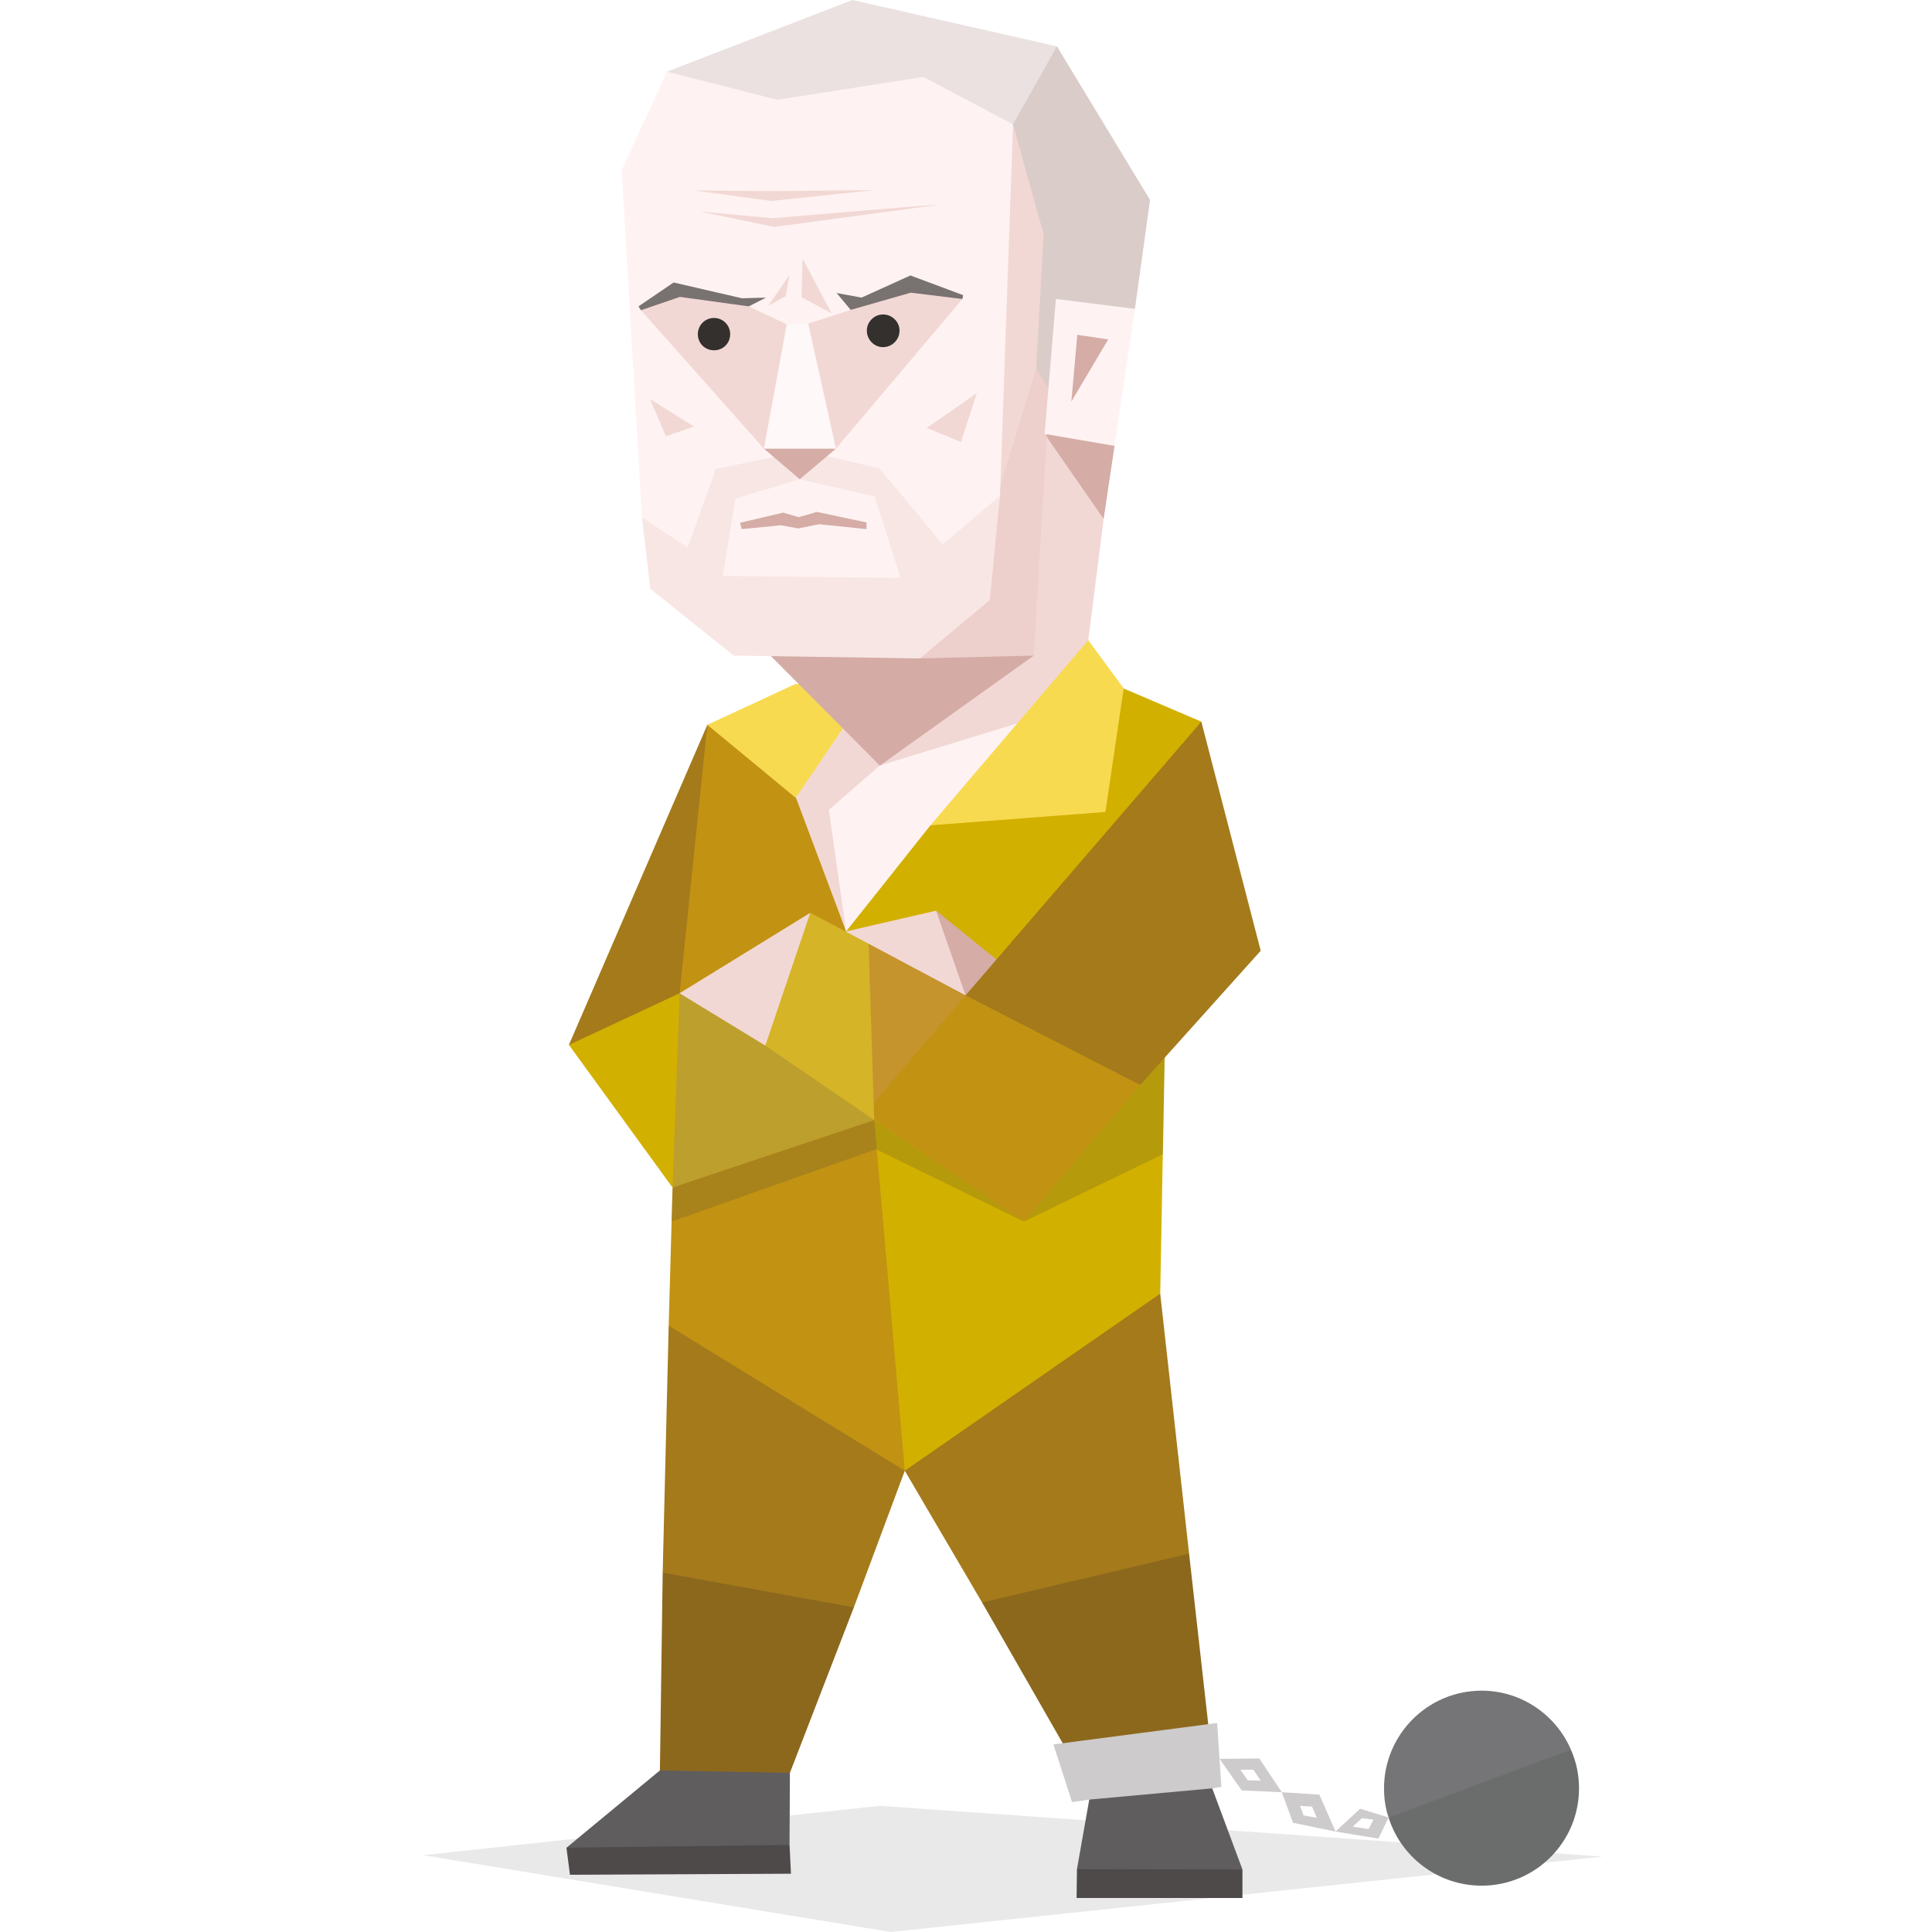 <svg xmlns="http://www.w3.org/2000/svg" viewBox="0 0 400 400"><path fill="#33302d" fill-opacity=".102" d="M87.626 384.096l94.495-10.221 149.693 10.508L184.423 400z"/><path fill="#a47a1b" d="M138.445 274.457l-1.241 51.137 23.864 24.734 15.712-17.531 10.548-28.297 9.674-42.191z"/><path fill="#8c681d" d="M137.204 325.594l-.578 40.954 16.805 5.384 10.11-4.874 13.239-34.261z"/><path fill="#a47a1b" d="M240.211 267.836l-21.894 6.766-35.79 21.024 4.801 8.874 16.004 27.279 25.023 21.604 17.833-31.711z"/><path fill="#8c681d" d="M203.332 331.779l17.166 29.969 13.821-.074 15.931-3.853-4.062-36.149z"/><path fill="#cdcbcb" d="M218.098 361.166l3.856 11.931 3.564-.51 15.566 2.762 9.894-5.091 1.89-.29-.871-13.239z"/><path fill="#5f5d5d" d="M117.277 382.553l19.349-16.005 26.915.51-.072 14.912-5.819 1.965-35.208-.073zM222.972 386.989l2.546-14.402 25.46-2.329 6.256 16.804-5.965 1.601h-21.532z"/><path fill="#4e4a49" d="M163.469 381.97l.29 5.964-45.754.22-.728-5.601zM222.972 386.989l34.262.073v5.893h-34.335z"/><path fill="#a47a1b" d="M146.447 150.067l3.855 60.96-32.515 5.308z"/><path fill="#c29213" d="M167.833 145.848l-21.386 4.219-5.747 55.576 34.189-12.439.291-.365 24.296-33.969z"/><path fill="#f8da51" d="M172.343 163.598l-7.492 1.672-18.404-15.203 18.185-8.438 17.313-.727z"/><path fill="#d2b000" d="M197.076 165.708l-19.495 18.693-2.401 8.438 2.182 4.874 19.64 19.788 52.084-56.086-.363-12.002-21.096-9.02z"/><path fill="#f2d8d4" d="M199.911 206.078l.292-8.437-6.401-9.094-18.622 4.292 11.203 12.369z"/><path fill="#d5aca6" d="M208.206 200.186l-14.404-11.639 6.109 17.531 6.839.073z"/><path fill="#c29213" d="M139.245 245.871l-.8 28.586 48.883 30.043 5.237-70.415-12.657-5.601-21.749 4.509z"/><path fill="#d2b000" d="M180.999 231.901l6.329 72.599 52.883-36.664 1.018-54.919-24.95 6.401z"/><path fill="#bd9f2d" d="M136.408 220.919l2.837 24.952 41.754-13.97-18.04-20.148-22.259-6.11z"/><path fill="#c5942d" d="M179.035 230.521l-15.421-10.475 1.091-15.64 15.13-9.02 20.076 10.692-2.909 11.423z"/><path fill="#a47a1b" d="M261.017 196.841l-24.952 27.787-28.079-4.218-8.075-14.332 48.812-56.665z"/><path fill="#d2b000" d="M117.787 216.335l22.913-10.692-1.455 40.228z"/><path fill="#c29213" d="M199.911 206.078l-20.876 24.443 32.954 22.403 24.076-28.296z"/><path fill="#f2d8d4" d="M158.45 216.481l5.819-11.347 3.491-16.15-27.06 16.659z"/><path fill="#d5b427" d="M179.835 195.386l1.164 36.515-22.549-15.42 9.31-27.497z"/><path fill="#f2d8d4" d="M227.046 97.184l1.454 10.256-4 31.571-6.111 23.641-42.263 13.457v-19.858l2.11-10.912 3.709-4.437 30.26-70.778 13.676 15.494z"/><path fill="#fef3f2" d="M218.389 162.652l-25.751 8.22-17.458 21.967-9.384-26.986 16.368-7.348 40.516-12.438z"/><path d="M175.18 192.839l-10.402-27.714 13.457-19.786 3.855-1.019c.945 1.527 3.128 4.437 3.128 4.437l-3.055 9.748-10.547 9.165 3.564 25.169z" fill="#f2d8d4"/><path fill="#d4aba5" d="M188.564 117.188l25.461 18.549-31.861 22.768-27.206-27.35z"/><path fill="#d5aca6" d="M226.027 85.618l-9.748 4.219L228.5 107.44l2.255-15.13z"/><path d="M217.297 80.816l-3.271 54.921-23.569.582 6.766-37.389 12.511-29.679c2.399 3.564 5.966 3.71 5.966 3.71l1.597 7.855z" fill="#edcfcc"/><path d="M221.445 76.743l-4.148 4.073-2.763-4.582s-2.402-3.418-4.802-6.983l.655-1.527 4.436-23.788s8.439 1.31 8.002 2.183c-.435.873-1.38 30.624-1.38 30.624z" fill="#daccc9"/><path fill="#fef3f2" d="M220.135 55.285l-1.528 6.619-2.328 27.933 14.476 2.473 4.219-28.37z"/><path fill="#daccc9" d="M210.679 9.529l8.147.073 19.276 31.788-3.128 22.55-16.367-2.036-2.546-13.457-11.566-17.459z"/><path fill="#eae1e0" d="M143.101 33.461l-5.02-18.622L176.489 0l42.337 9.602-9.094 16.149z"/><path fill="#f2d8d4" d="M191.765 32.225l17.967-6.474 6.329 22.696-1.527 27.787-8.221 27.061z"/><path fill="#fef3f2" d="M138.081 14.839l-9.383 20.441 4.218 71.87 19.205 27.059 40.153-.509 10.039-10.548 4.728-20.513 2.691-76.888-18.549-9.821-30.261 4.729z"/><path fill="#f2d8d4" d="M139.827 60.594l-7.129 3.637 25.461 28.661 7.056-4.219 7.856 4.219 26.187-30.988-11.13-2.692-12.002 4.947-8.802 2.837-1.164 1.527-3.273-1.382-7.856-3.71-8.584-1.964z"/><path d="M132.916 107.15l1.747 14.767 17.239 13.821 38.554.582 14.476-12.075 2.109-21.604-11.857 10.039-13.093-15.712-10.984-2.546-11.058.218-11.857 2.474-5.819 16.221-9.457-6.185zm19.35-3.928l13.312-4.001 15.494 3.564 5.382 16.876-36.807-.437 2.619-16.002z" fill="#f8e6e4"/><path fill="#f2d8d4" d="M143.683 88.309l-5.819 2.037-3.274-7.71zM191.838 88.6l7.129 2.91 3.273-10.111z"/><path fill="#d5aca6" d="M229.445 70.269l-6.4-.946-1.236 13.822z"/><path fill="#f8da51" d="M192.638 170.872l36.227-2.764 3.78-25.605-7.346-9.966z"/><path fill="#d5aca6" d="M161.65 89.473l-3.491 3.419 7.419 6.329 7.493-6.329z"/><path fill="#787271" d="M173.216 60.667l5.164.946 10.112-4.583 10.911 4.074-.145.8-10.694-1.31-12.438 3.565zM158.595 61.613l-4.947.145-14.184-3.273-7.275 4.946.509.8 8.075-2.764 14.258 1.964z"/><path fill="#f2d8d4" d="M166.16 53.539l-.219 8.002 6.256 3.345zM163.469 56.884l-.8 4.438-3.638 2.037z"/><path fill="#fef8f8" d="M162.887 67.141l-4.728 25.751h14.912l-5.747-25.896z"/><path fill="#d5aca6" d="M153.211 108.241l8.948-2.11 3.201.946 3.783-1.092 10.256 2.183v1.382l-9.82-1.018-4.291.873-3.638-.655-8.074.8z"/><path d="M286.548 370.258c0 2.11.292 4.146.947 6.039l19.785-1.967 17.968-12.073c-3.056-7.129-10.185-12.222-18.478-12.222-11.202.001-20.222 9.093-20.222 20.223z" fill="#757577"/><path d="M287.495 376.297c2.546 8.145 10.183 14.11 19.275 14.11 11.131 0 20.15-9.02 20.15-20.149 0-2.837-.581-5.527-1.673-8.001l-37.752 14.04z" fill="#6b6c6c"/><path d="M252.506 364.148l8.219-.073 4.655 6.983-8.292-.363-4.582-6.547zm4.292 2.255l1.527 2.184 2.691.072-1.527-2.256h-2.691zM267.709 377.387l-2.329-6.329 7.784.509 3.346 7.638-8.801-1.818zm2.183-1.528l2.765.509-1.018-2.327-2.475-.146.728 1.964z" fill="#cdcbcb"/><path d="M287.495 376.297l-5.893-1.82-5.093 4.727 8.876 1.455 2.11-4.362zm-3.13.436l-1.019 1.965-3.27-.51 1.89-1.747 2.399.292z" fill="#cdcbcb"/><path d="M144.993 43.791l14.838 1.382s35.499-2.982 34.771-2.836c-.727.146-34.333 4.655-34.333 4.655l-15.276-3.201zM143.683 39.426l16.003 2.183 21.386-2.255-21.677.218z" fill="#f2d8d4"/><path fill="#44413e" fill-opacity=".2" d="M180.999 231.901l-41.754 13.97-.218 7.053 42.336-14.984 30.626 14.984zM211.989 252.924l28.805-13.966.363-20.003-5.092 5.673z"/><path d="M151.175 69.178c0 1.891-1.455 3.346-3.346 3.346-1.892 0-3.347-1.455-3.347-3.346 0-1.819 1.455-3.347 3.347-3.347 1.892.001 3.346 1.528 3.346 3.347zM186.237 68.451c0 1.892-1.528 3.419-3.419 3.419-1.819 0-3.346-1.527-3.346-3.419 0-1.818 1.527-3.346 3.346-3.346 1.891-.001 3.419 1.527 3.419 3.346z" fill="#33302d"/></svg>